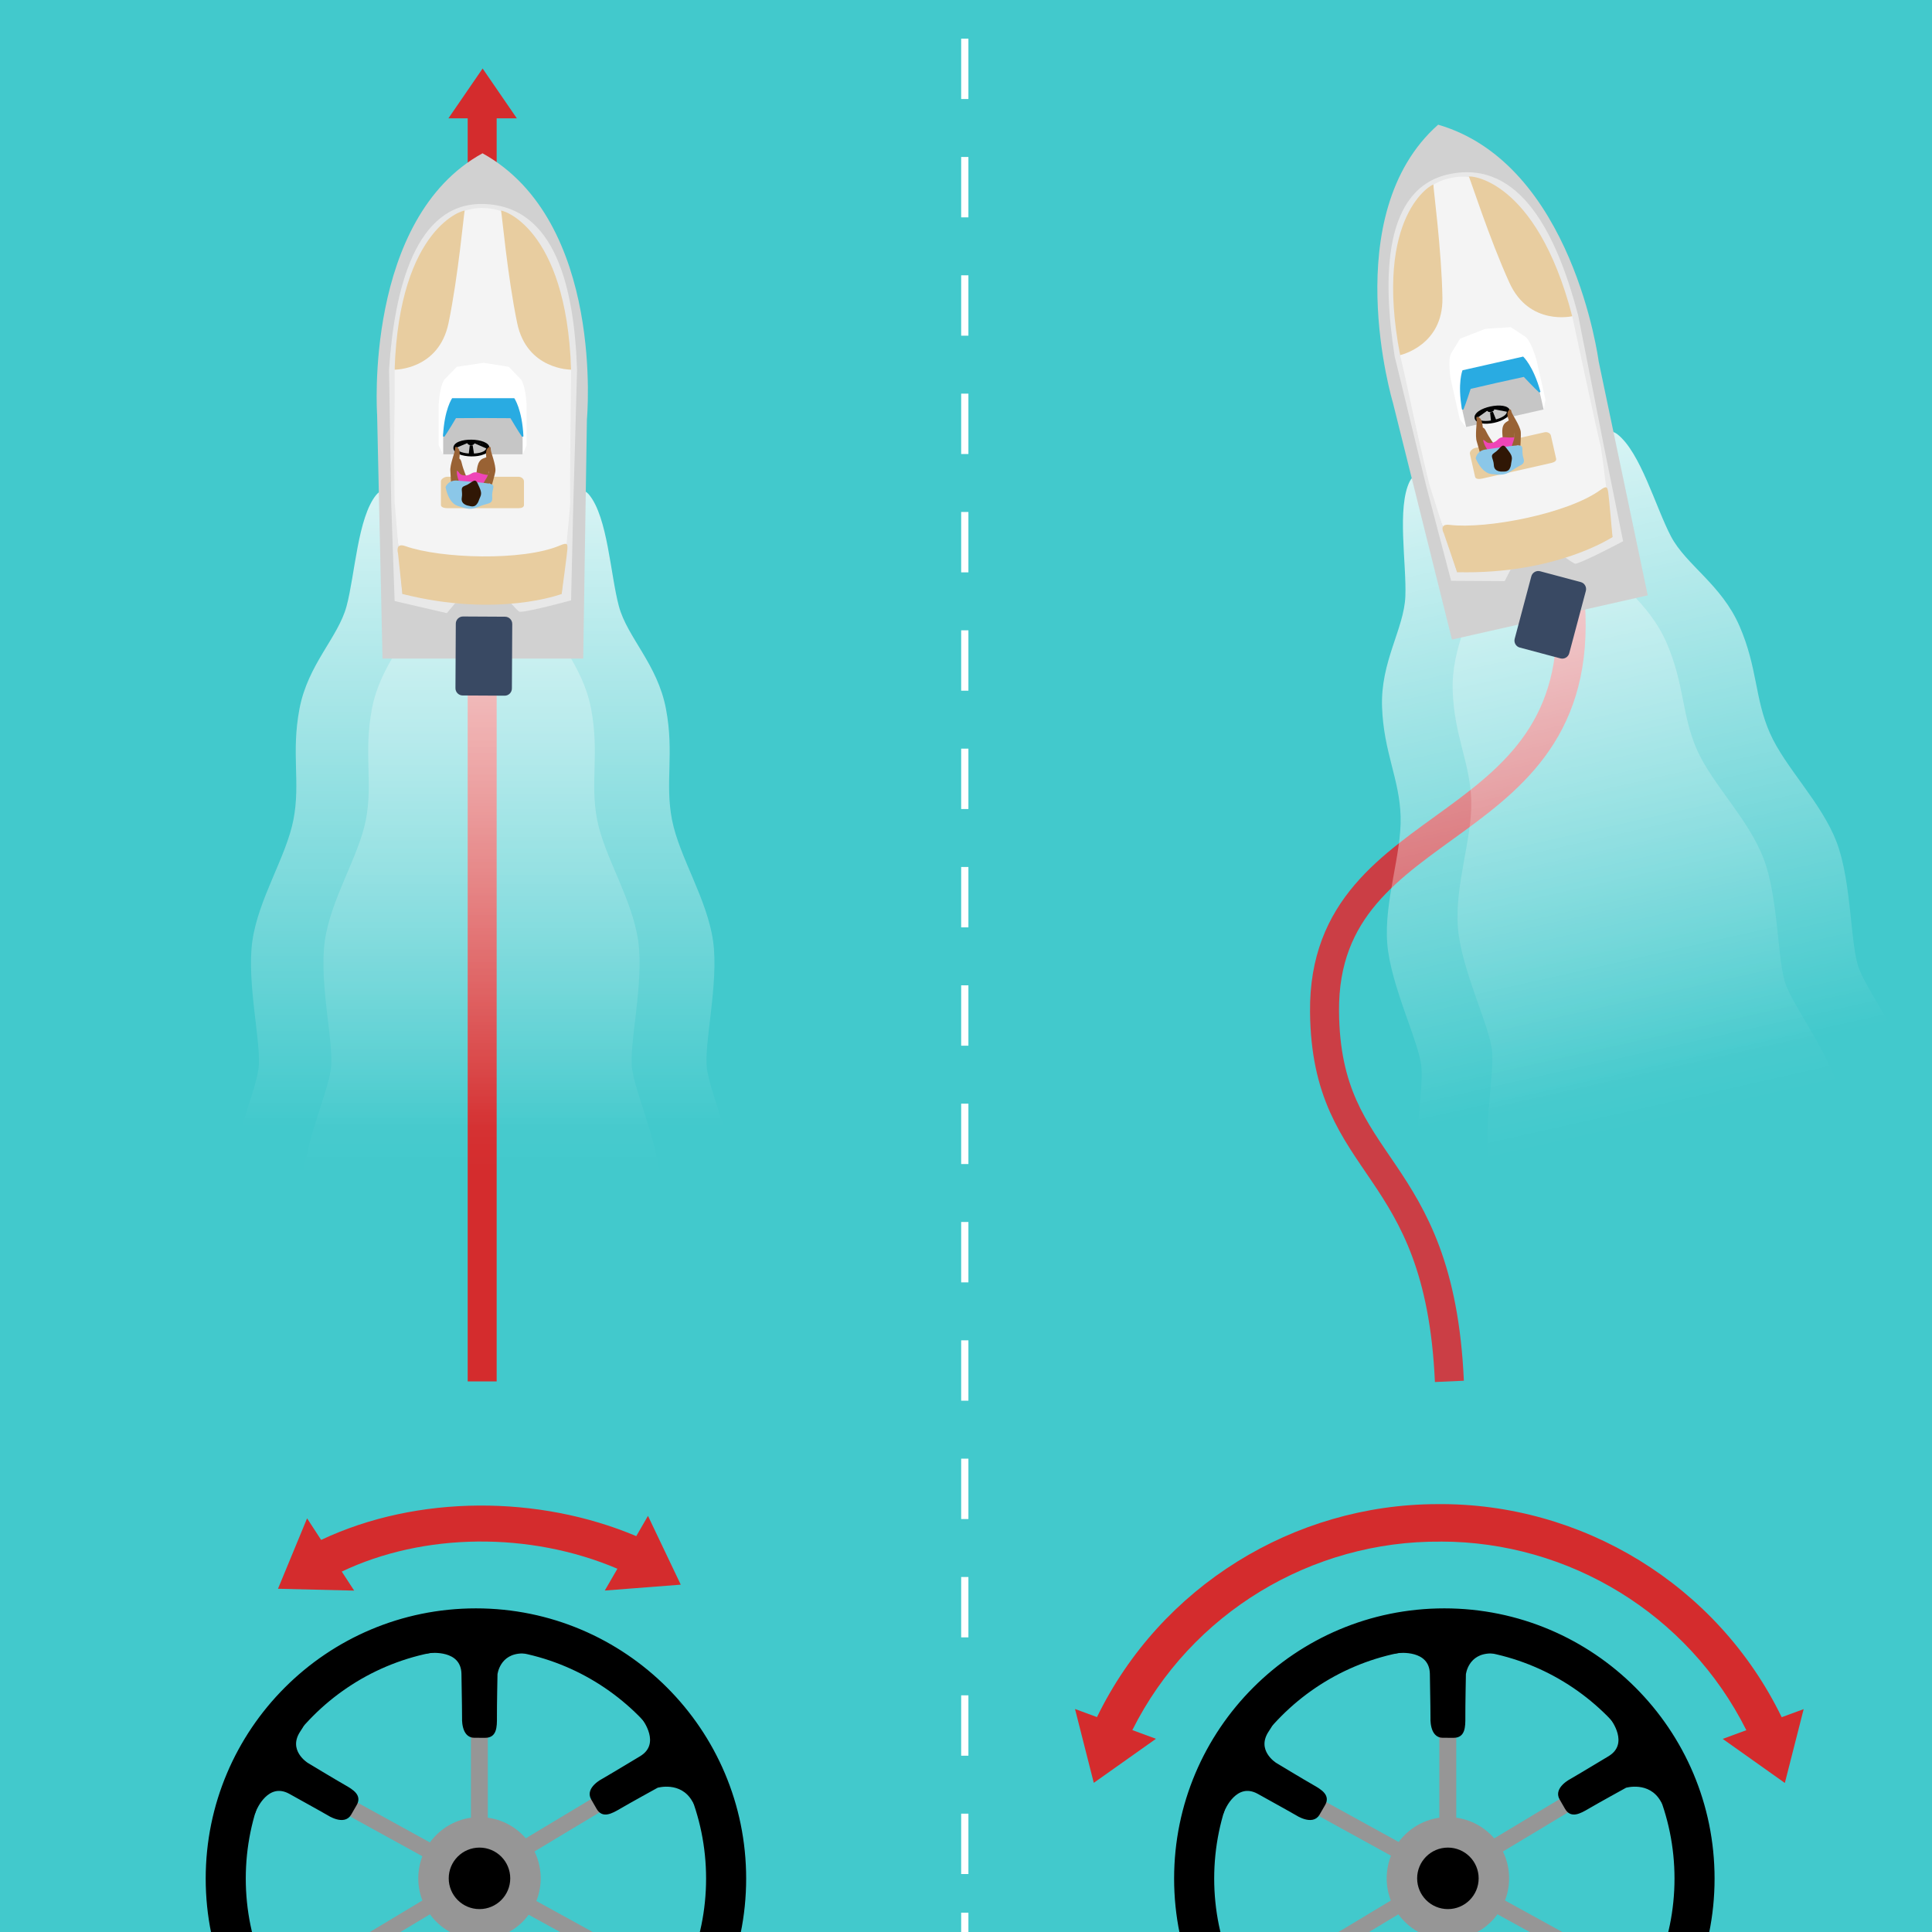 <?xml version="1.0" encoding="utf-8"?>
<!-- Generator: Adobe Illustrator 16.0.0, SVG Export Plug-In . SVG Version: 6.00 Build 0)  -->
<!DOCTYPE svg PUBLIC "-//W3C//DTD SVG 1.1//EN" "http://www.w3.org/Graphics/SVG/1.1/DTD/svg11.dtd">
<svg version="1.1" id="Capa_1" xmlns="http://www.w3.org/2000/svg" xmlns:xlink="http://www.w3.org/1999/xlink" x="0px" y="0px"
	 width="800px" height="800px" viewBox="0 0 800 800" enable-background="new 0 0 800 800" xml:space="preserve">
<rect x="0" y="0" width="800" height="800" fill="#333333" stroke="none"/>
<g id="Curves">
	<polygon opacity="0.6" fill="#39BCC4" enable-background="new    " points="-9.027,-25.033 808.455,-27.921 809.451,803.682 
		-9.027,803.682 	"/>
	<rect x="-23" y="-30" fill="#42C9CC" width="840" height="843"/>
	<g id="Barcos">
	</g>
	<g>
		<g>
			<line fill="none" stroke="#FFFFFF" stroke-width="3" stroke-miterlimit="10" x1="399.5" y1="-20" x2="399.5" y2="-7"/>
			
				<line fill="none" stroke="#FFFFFF" stroke-width="3" stroke-miterlimit="10" stroke-dasharray="25,24" x1="399.5" y1="16" x2="399.5" y2="780"/>
			<line fill="none" stroke="#FFFFFF" stroke-width="3" stroke-miterlimit="10" x1="399.5" y1="792" x2="399.5" y2="804"/>
		</g>
	</g>
	<path opacity="0.8" fill="#F90606" enable-background="new    " d="M281.889,656.174l-13.574-28.483l-4.853,8.389
		c-40.088-16.954-90.463-17.329-130.486,1.562c-0.02-0.028-0.034-0.045-0.034-0.045l-5.786-8.886l-12.046,29.159l31.542,0.768
		l-5.133-7.879c33.855-16.134,77.855-16.634,114.132-1.178l-5.221,9.027L281.889,656.174z"/>
	<g id="Timó">
		<rect x="195" y="711" fill="#969696" width="7" height="130"/>
		
			<rect x="192.287" y="708.004" transform="matrix(-0.482 0.876 -0.876 -0.482 969.797 979.134)" fill="#969696" width="6.518" height="136.311"/>
		
			<rect x="190.438" y="710.991" transform="matrix(0.515 0.857 -0.857 0.515 761.971 212.008)" fill="#969696" width="6.518" height="136.275"/>
		<circle cx="198.698" cy="776.384" r="14.547"/>
		<path stroke="#000000" stroke-miterlimit="10" d="M197.073,666.489c-61.523,0-111.398,49.874-111.398,111.396
			c0,61.523,49.875,111.398,111.398,111.398c61.523,0,111.396-49.875,111.396-111.398
			C308.471,716.363,258.596,666.489,197.073,666.489z M197.073,873.69c-52.911,0-95.804-42.896-95.804-95.807
			s42.893-95.803,95.804-95.803c52.912,0,95.804,42.892,95.804,95.803S249.984,873.69,197.073,873.69z"/>
		<path stroke="#000000" stroke-miterlimit="10" d="M177.787,684.025c0.461-0.064,13.57-1.566,13.789,9.064
			c0.219,10.633,0.254,18.126,0.254,18.126s-0.495,7.872,4.567,7.866c0.486,0,4.163,0.006,4.578,0.006
			c4.209,0,4.333-3.925,4.296-8.021c-0.04-4.447,0.233-17.806,0.233-17.806s0.958-9.106,10.968-9.106
			c10.271,0-2.147-3.601-2.147-3.601l-32.306,0.203L177.787,684.025z"/>
		<path stroke="#000000" stroke-miterlimit="10" d="M105.58,749.654c0.176-0.435,5.141-12.432,14.459-7.304
			c9.319,5.13,15.826,8.846,15.826,8.846s6.569,4.36,9.096-0.022c0.243-0.422,2.086-3.604,2.293-3.963
			c2.105-3.645-1.233-5.714-4.799-7.729c-3.871-2.188-15.301-9.104-15.301-9.104s-8.777-5.438-3.198-13.752
			c5.703-8.495-3.395-0.241-3.395-0.241l-15.977,28.079L105.58,749.654z"/>
		<path stroke="#000000" stroke-miterlimit="10" d="M126.511,842.606c-0.287-0.367-8.193-10.665,0.906-16.175
			c9.1-5.508,15.571-9.28,15.571-9.28s7.064-3.51,4.529-7.893c-0.244-0.421-2.077-3.604-2.284-3.967
			c-2.104-3.646-5.565-1.79-9.096,0.291c-3.83,2.257-15.534,8.7-15.534,8.7s-9.04,3.295-14.046-5.375
			c-5.136-8.896-1.369,4.088-1.369,4.088l16.329,27.876L126.511,842.606z"/>
		<path stroke="#000000" stroke-miterlimit="10" d="M220.291,870.789c-0.461,0.064-13.334,1.762-13.552-8.871
			c-0.219-10.635-0.254-18.126-0.254-18.126s0.494-7.872-4.568-7.866c-0.486,0-4.163-0.005-4.577-0.005
			c-4.209-0.001-4.333,3.924-4.296,8.021c0.04,4.443-0.233,17.804-0.233,17.804s-1.939,10.183-12.181,10.124
			c-10.271-0.058,3.359,2.582,3.359,2.582l32.306-0.203L220.291,870.789z"/>
		<path stroke="#000000" stroke-miterlimit="10" d="M289.01,805.356c-0.175,0.432-5.14,12.429-14.458,7.301
			c-9.319-5.127-15.825-8.843-15.825-8.843s-6.569-4.364-9.096,0.021c-0.243,0.422-2.085,3.604-2.293,3.962
			c-2.104,3.646,1.233,5.715,4.8,7.732c3.87,2.187,15.301,9.103,15.301,9.103s7.457,6.622,2.451,15.292
			c-5.135,8.896,4.142-1.299,4.142-1.299l15.977-28.08L289.01,805.356z"/>
		<path stroke="#000000" stroke-miterlimit="10" d="M266.218,711.474c0.287,0.366,8.194,10.665-0.906,16.171
			c-9.1,5.511-15.57,9.284-15.57,9.284s-7.065,3.509-4.529,7.892c0.243,0.421,2.078,3.604,2.285,3.966
			c2.104,3.646,5.565,1.791,9.096-0.29c3.829-2.257,15.534-8.7,15.534-8.7s9.923-2.917,14.928,5.751
			c5.136,8.896,0.486-4.464,0.486-4.464l-16.33-27.876L266.218,711.474z"/>
		<path fill="#969696" d="M198.544,752.436c-13.998,0-25.346,11.351-25.346,25.348c0,13.998,11.348,25.346,25.346,25.346
			s25.346-11.348,25.346-25.346C223.891,763.783,212.542,752.436,198.544,752.436z M198.544,790.517
			c-7.034,0-12.736-5.699-12.736-12.733c0-7.033,5.703-12.735,12.736-12.735c7.034,0,12.736,5.702,12.736,12.735
			C211.281,784.814,205.579,790.517,198.544,790.517z"/>
	</g>
	<g>
		<g id="Timó_12_">
			<rect x="596" y="711" fill="#969696" width="7" height="130"/>
			
				<rect x="593.278" y="708.026" transform="matrix(-0.482 0.876 -0.876 -0.482 1564.129 627.623)" fill="#969696" width="6.516" height="136.298"/>
			
				<rect x="591.423" y="710.992" transform="matrix(0.515 0.857 -0.857 0.515 956.664 -131.724)" fill="#969696" width="6.516" height="136.298"/>
			<circle cx="599.699" cy="776.384" r="14.547"/>
			<path stroke="#000000" stroke-miterlimit="10" d="M598.072,666.489c-61.523,0-111.397,49.874-111.397,111.396
				c0,61.523,49.874,111.398,111.397,111.398c61.521,0,111.396-49.875,111.396-111.398
				C709.47,716.363,659.596,666.489,598.072,666.489z M598.072,873.69c-52.91,0-95.803-42.896-95.803-95.807
				s42.893-95.803,95.803-95.803c52.912,0,95.805,42.892,95.805,95.803S650.984,873.69,598.072,873.69z"/>
			<path stroke="#000000" stroke-miterlimit="10" d="M578.787,684.025c0.461-0.064,13.57-1.566,13.789,9.064
				s0.254,18.126,0.254,18.126s-0.494,7.872,4.568,7.866c0.483,0,4.159,0.006,4.574,0.006c4.211,0,4.333-3.925,4.299-8.021
				c-0.039-4.447,0.23-17.806,0.23-17.806s0.958-9.106,10.968-9.106c10.271,0-2.146-3.601-2.146-3.601l-32.309,0.203
				L578.787,684.025z"/>
			<path stroke="#000000" stroke-miterlimit="10" d="M506.58,749.654c0.176-0.435,5.141-12.432,14.459-7.304
				c9.318,5.13,15.825,8.846,15.825,8.846s6.566,4.36,9.096-0.022c0.243-0.422,2.086-3.604,2.293-3.963
				c2.105-3.645-1.23-5.714-4.8-7.729c-3.87-2.188-15.301-9.104-15.301-9.104s-8.777-5.438-3.198-13.752
				c5.702-8.495-3.396-0.241-3.396-0.241l-15.977,28.079L506.58,749.654z"/>
			<path stroke="#000000" stroke-miterlimit="10" d="M527.512,842.606c-0.287-0.367-8.19-10.665,0.905-16.175
				c9.101-5.508,15.571-9.28,15.571-9.28s7.062-3.51,4.525-7.893c-0.24-0.421-2.074-3.604-2.281-3.967
				c-2.104-3.646-5.565-1.79-9.099,0.291c-3.83,2.257-15.534,8.7-15.534,8.7s-9.037,3.295-14.046-5.375
				c-5.137-8.896-1.366,4.088-1.366,4.088l16.326,27.876L527.512,842.606z"/>
			<path stroke="#000000" stroke-miterlimit="10" d="M621.291,870.789c-0.462,0.064-13.334,1.762-13.553-8.871
				c-0.219-10.635-0.254-18.126-0.254-18.126s0.494-7.872-4.568-7.866c-0.486,0-4.162-0.005-4.577-0.005
				c-4.209-0.001-4.333,3.924-4.296,8.021c0.039,4.443-0.232,17.804-0.232,17.804s-1.938,10.183-12.182,10.124
				c-10.271-0.058,3.359,2.582,3.359,2.582l32.307-0.203L621.291,870.789z"/>
			<path stroke="#000000" stroke-miterlimit="10" d="M690.01,805.356c-0.174,0.432-5.14,12.429-14.458,7.301
				c-9.316-5.127-15.825-8.843-15.825-8.843s-6.566-4.364-9.096,0.021c-0.243,0.422-2.086,3.604-2.293,3.962
				c-2.104,3.646,1.232,5.715,4.799,7.732c3.87,2.187,15.303,9.103,15.303,9.103s7.455,6.622,2.45,15.292
				c-5.136,8.896,4.145-1.299,4.145-1.299l15.977-28.08L690.01,805.356z"/>
			<path stroke="#000000" stroke-miterlimit="10" d="M667.218,711.474c0.286,0.366,8.194,10.665-0.905,16.171
				c-9.101,5.511-15.568,9.284-15.568,9.284s-7.065,3.509-4.528,7.892c0.242,0.421,2.077,3.604,2.284,3.966
				c2.104,3.646,5.562,1.791,9.097-0.29c3.828-2.257,15.533-8.7,15.533-8.7s9.923-2.917,14.928,5.751
				c5.14,8.896,0.486-4.464,0.486-4.464l-16.329-27.876L667.218,711.474z"/>
			<path fill="#969696" d="M599.545,752.436c-13.998,0-25.346,11.351-25.346,25.348c0,13.998,11.348,25.346,25.346,25.346
				c13.997,0,25.346-11.348,25.346-25.346S613.542,752.436,599.545,752.436z M599.545,790.517c-7.034,0-12.736-5.699-12.736-12.733
				c0-7.033,5.702-12.735,12.736-12.735c7.033,0,12.736,5.702,12.736,12.735S606.578,790.517,599.545,790.517z"/>
		</g>
		<path opacity="0.8" fill="#F90606" enable-background="new    " d="M739.067,738.287l7.791-30.572l-9.097,3.342
			c-26.706-54.955-82.909-88.87-142.816-88.227c-59.095,0.149-114.294,33.896-140.707,88.18l-9.097-3.35l7.773,30.579L478.66,720
			l-9.786-3.604c24.314-48.573,74.361-78.502,127.7-78.038c0.001-0.008,0.003-0.016,0.006-0.024
			c52.919-0.014,102.424,29.857,126.542,78.103l-9.787,3.599L739.067,738.287z"/>
	</g>
	<path opacity="0.8" fill="none" stroke="#ED1C24" stroke-width="12" stroke-miterlimit="10" enable-background="new    " d="
		M649.887,245.311c10.646,104.689-102.209,87.782-101.43,173.59C549.066,486,596,479.028,600.164,572"/>
	<polygon opacity="0.8" fill="#F90606" enable-background="new    " points="205.66,49.634 205.66,49 214.011,49 199.844,28.366 
		185.676,49 193.66,49 193.66,49.634 193.66,572 205.66,572 	"/>
	<g id="Barco_1_">
		<g id="Ones_2_" display="none" opacity="0.5">
			
				<linearGradient id="SVGID_1_" gradientUnits="userSpaceOnUse" x1="1005.234" y1="440.934" x2="1005.234" y2="157.198" gradientTransform="matrix(-0.99 -0.144 0.144 -0.99 1582.693 889.542)">
				<stop  offset="0" style="stop-color:#FFFFFF;stop-opacity:0.8"/>
				<stop  offset="0.931" style="stop-color:#FFFFFF;stop-opacity:0"/>
			</linearGradient>
			<path display="inline" fill="url(#SVGID_1_)" d="M525.043,532.649c2.929-9.682,0.196-35.978,5.197-52.933
				c5.001-16.956,18.874-32.386,24.062-47.187c5.192-14.802,2.975-27.284,9.105-45.084c6.135-17.801,20.094-26.896,25.435-39.254
				c5.342-12.359,9.865-35.683,18.835-43.86c8.973-8.178,50.267,1.521,50.267,1.521s32.118,3.151,36.967,11.208
				c6.259,10.4,3.931,34.045,5.517,47.414c1.587,13.369,12.365,26.074,13.156,44.885c0.792,18.812-4.902,30.14-4.157,45.807
				c0.745,15.668,9.632,34.419,9.578,52.097c-0.053,17.68-10.185,42.098-10.145,52.207c0.04,10.111,5.116,27.273,5.135,44.457
				l-99.941-14.583l-6.69-0.978l-99.94-14.582C512.348,557.324,522.115,542.328,525.043,532.649z"/>
			
				<linearGradient id="SVGID_2_" gradientUnits="userSpaceOnUse" x1="1004.736" y1="440.935" x2="1004.736" y2="157.197" gradientTransform="matrix(-0.99 -0.144 0.144 -0.99 1582.693 889.542)">
				<stop  offset="0" style="stop-color:#FFFFFF;stop-opacity:0.8"/>
				<stop  offset="1" style="stop-color:#FFFFFF;stop-opacity:0"/>
			</linearGradient>
			<path display="inline" opacity="0.5" fill="url(#SVGID_2_)" enable-background="new    " d="M555.719,537.126
				c2.928-9.68,0.196-35.975,5.197-52.93c5-16.956,18.873-32.39,24.065-47.188c5.188-14.801,2.97-27.284,9.104-45.085
				s20.095-26.896,25.435-39.254c5.344-12.359,9.865-35.683,18.839-43.861c8.97-8.177,15.629-3.532,15.629-3.532
				s6.392-0.603,11.237,7.453c6.262,10.4,3.933,34.045,5.52,47.415c1.586,13.369,12.365,26.074,13.157,44.886
				c0.791,18.811-4.904,30.139-4.158,45.807c0.746,15.667,9.631,34.418,9.578,52.095c-0.056,17.682-10.188,42.1-10.146,52.208
				c0.04,10.112,5.116,27.274,5.135,44.458l-74.214-10.83l-6.69-0.976l-65.311-9.53C543.021,561.801,552.79,546.804,555.719,537.126
				z"/>
		</g>
		<g id="Ones_1_">
			
				<linearGradient id="SVGID_3_" gradientUnits="userSpaceOnUse" x1="375.108" y1="682.009" x2="375.108" y2="398.273" gradientTransform="matrix(0.975 -0.22 -0.22 -0.975 410.62 934.899)">
				<stop  offset="0" style="stop-color:#FFFFFF;stop-opacity:0.8"/>
				<stop  offset="0.931" style="stop-color:#FFFFFF;stop-opacity:0"/>
			</linearGradient>
			<path fill="url(#SVGID_3_)" d="M769.783,401.089c-3.667-9.423-2.979-35.851-9.271-52.369
				c-6.295-16.519-21.317-30.831-27.64-45.187c-6.319-14.355-5.069-26.973-12.562-44.246c-7.489-17.273-22.109-25.263-28.392-37.172
				c-6.28-11.909-12.593-34.814-22.168-42.274c-9.574-7.46-49.995,5.4-49.995,5.4s-31.779,5.624-35.99,14.03
				c-5.438,10.853-1.289,34.247-1.838,47.699c-0.548,13.452-10.312,26.952-9.646,45.768c0.663,18.816,7.217,29.67,7.684,45.348
				c0.468,15.678-6.94,35.06-5.521,52.68c1.419,17.621,13.404,41.182,14.146,51.268c0.741,10.084-2.993,27.587-1.685,44.721
				l98.516-22.262l6.598-1.491l98.519-22.261C784.348,424.71,773.449,410.513,769.783,401.089z"/>
			
				<linearGradient id="SVGID_4_" gradientUnits="userSpaceOnUse" x1="374.602" y1="682.01" x2="374.602" y2="398.273" gradientTransform="matrix(0.975 -0.22 -0.22 -0.975 410.62 934.899)">
				<stop  offset="0" style="stop-color:#FFFFFF;stop-opacity:0.8"/>
				<stop  offset="1" style="stop-color:#FFFFFF;stop-opacity:0"/>
			</linearGradient>
			<path opacity="0.5" fill="url(#SVGID_4_)" enable-background="new    " d="M739.545,407.922
				c-3.667-9.423-2.976-35.851-9.271-52.369c-6.299-16.519-21.319-30.831-27.643-45.187c-6.317-14.356-5.067-26.973-12.562-44.246
				c-7.491-17.274-22.112-25.263-28.394-37.172c-6.276-11.909-12.593-34.814-22.169-42.275c-9.574-7.459-15.854-2.313-15.854-2.313
				s-6.419-0.107-10.631,8.299c-5.438,10.853-1.288,34.248-1.839,47.699c-0.55,13.451-10.312,26.952-9.647,45.768
				s7.218,29.67,7.685,45.348c0.47,15.678-6.94,35.059-5.521,52.68c1.419,17.624,13.407,41.183,14.146,51.267
				c0.741,10.085-2.991,27.589-1.684,44.722l73.154-16.528l6.598-1.49l64.377-14.548
				C754.109,431.543,743.213,417.345,739.545,407.922z"/>
		</g>
		<g id="Capa_4_3_">
			<path fill="#D1D1D1" d="M601.229,264.836l81.064-18.318l-20.324-96.9c0,0-10.604-81.731-66.461-97.989
				c-42.05,37.236-18.729,115.128-18.729,115.128L601.229,264.836z"/>
			<path fill="#F4F4F4" d="M599.949,72.599c0,0,34.798-9.284,51.831,60.402c17.03,69.686,13.868,78.215,13.868,78.215
				l-65.203,14.734l-7.854-20.557l-13.593-60.148C578.998,145.243,566.991,82.28,599.949,72.599z"/>
			<path fill="#E8E8E8" d="M600.271,72.073c-27.244,5.614-27.998,42.235-22.773,75.483l13.16,54.068l10.213,38.866l22.188,0.132
				l2.487-4.814l22.601-5c0,0,3.625,2.755,4.308,2.601c3.831-0.865,19.634-9.297,19.634-9.297s-5.409-26.732-7.832-38.765
				c-0.082-0.408-10.637-54.281-10.812-54.951C644.898,97.965,629.896,65.969,600.271,72.073z M662.768,184.473
				c0.336,0.854,4.925,37.915,4.925,37.915s-13.505,5.794-17.118,6.611c-0.646,0.146-4.071-2.496-4.071-2.496l-21.34,4.721
				l-2.336,4.592l-19.474,1.112l-11.509-36.38c-7.726-32.088-7.194-32.685-12.089-53.5c-4.741-32.515-2.646-68.668,21.246-73.423
				c23.745-4.724,40.789,26.205,50.029,57.317C651.291,132.168,662.372,183.99,662.768,184.473z"/>
			<path fill="#FFFFFF" d="M615.132,136.492l-0.06-0.33l-10.45,4.056l-3.39,5.519c-2.053,2.321-0.509,11.336-0.509,11.336
				l3.734,16.526l2.525,3.218l11.602-4.837l2.873-7.816l-1.354-5.646L615.132,136.492z"/>
			<path fill="#FFFFFF" d="M614.911,136.542l0.161-0.381l10.552-0.69l5.353,3.544c2.851,1.215,5.248,10.035,5.248,10.035
				l3.735,16.527l-0.733,3.954l-12.471,0.602l-5.805-5.854l-1.073-5.71L614.911,136.542z"/>
			<path fill="#C6C6C6" d="M637.396,161.712c-0.148-0.502-6.646-6.947-6.646-6.947l-21.836,4.694l-3.708,8.999l0.245,1.089
				l0.123,0.543l0.124,0.544l1.395,6.173l32.076-7.249C639.169,169.56,637.545,162.215,637.396,161.712z"/>
			<path fill="#394963" d="M649.787,270.505c-0.424,1.596-2.062,2.545-3.656,2.12l-16.81-4.477
				c-1.596-0.425-2.542-2.064-2.118-3.659l6.879-25.822c0.424-1.595,2.062-2.544,3.657-2.119l16.81,4.479
				c1.595,0.424,2.541,2.061,2.117,3.656L649.787,270.505z"/>
			<path fill="#29ABE2" d="M630.693,147.655l-10.995,2.484l-4.194,0.948l-9.906,2.238c0,0-2.173,5.15-0.209,16.254
				c0.012,0.065,0.596-0.011,0.596-0.011c0.981-2.356,2.979-8.54,2.979-8.54l10.449-2.415l11.562-2.543c0,0,4.467,4.749,6.367,6.452
				c0,0,0.549-0.222,0.532-0.284C634.869,151.371,630.693,147.655,630.693,147.655z"/>
			<g id="Timó_14_">
				<path d="M610.634,173.292c0.998,4.421,15.644,1.448,14.562-3.333C624.245,165.759,609.585,168.656,610.634,173.292z
					 M611.89,172.956c-0.714-3.16,11.384-5.608,12.027-2.746C624.654,173.468,612.57,175.969,611.89,172.956z"/>
				<path d="M615.534,169.591c0,0,0.345,1.37,1.987,0.979c1.646-0.39,1.146-1.564,1.154-1.69S615.534,169.591,615.534,169.591z"/>
				<polygon points="617.012,170.755 617.407,174.478 619.582,173.986 618.186,170.491 				"/>
				<path d="M618.261,169.403c0.034-0.007,5.845,1.11,5.845,1.11l-0.103-1.405l-5.718-0.389L618.261,169.403z"/>
				<path d="M616.05,169.903c-0.033,0.008-4.953,3.55-4.953,3.55l-0.307-1.359l4.791-2.764L616.05,169.903z"/>
			</g>
			<g id="Tapiceria_13_">
				<path fill="#E8CDA0" d="M651.031,130.941c0,0-17.788,4.162-26.005-13.853c-8.22-18.015-16.398-43.472-16.795-43.954
					C607.837,72.651,635.972,73.156,651.031,130.941z"/>
				<path fill="#E8CDA0" d="M579.756,147.047c0,0,17.85-3.891,17.521-23.689c-0.327-19.797-3.888-46.299-3.736-46.904
					C593.689,75.849,568.506,88.401,579.756,147.047z"/>
				<path fill="#E8CDA0" d="M597.867,220.868c0,0-2.295-4.091,2.346-3.533c15.284,1.836,48.854-4.606,62.37-14.378
					c2.833-2.048,2.965-1.247,3.347,0.888c0.287,1.604,1.763,18.543,1.763,18.543s-23.359,15.572-64.339,14.538L597.867,220.868z"/>
				<path fill="#E8CDA0" d="M644.352,189.911c0.205,0.907-0.673,1.497-1.933,1.781l-28.698,6.485
					c-1.258,0.284-2.704,0.22-2.908-0.687l-2.161-9.573c-0.204-0.906,0.944-2.147,2.205-2.432L639.552,179
					c1.261-0.285,2.436,0.431,2.641,1.338L644.352,189.911z"/>
			</g>
		</g>
		<g>
			<path fill="#996234" d="M612.786,177.889c0,0,1.116-2.278,2.532,0.627c1.415,2.906,3.52,5.657,3.52,5.657
				s3.083-1.702,3.329-2.707c0.245-1.004-1.062-5.033,1.566-6.713c2.628-1.678,3.771-2.621,3.526,1.979
				c-0.243,4.6,0.001,7.753,0.001,7.753l-11.304,5.338l-3.021-11.254"/>
			<path fill="#EF45B7" d="M616.617,187.854c0,0-5.79-5.455-3.423-5.742c2.366-0.287,1.563,1.76,4.54,1.25
				c2.974-0.51,2.059-2.691,5.941-2.271c3.889,0.42,4.985-0.971,4.824,1.128c-0.164,2.099-0.107,2.974-0.107,2.974L616.617,187.854z
				"/>
			<path fill="#996234" d="M613.312,189.274c0,0-1.357-5.083-1.798-6.376c-0.816-2.421,0.132-8.043-0.083-8.984
				c-0.212-0.941-0.283-1.96,1.273-0.847c1.559,1.114,1.394,6.07,1.394,8.533c-0.001,2.462,2.163,4.97,2.396,5.71
				c0.227,0.741-1.577,0.008-1.577,0.008L613.312,189.274z"/>
			<path fill="#996234" d="M629.495,185.959c0,0,0.377-5.816,0.215-7.173c-0.304-2.538-3.575-7.206-3.789-8.146
				c-0.212-0.941-0.582-1.893-1.512-0.217c-0.933,1.676,1.35,6.08,2.408,8.303c1.062,2.223-0.903,5.415-0.791,6.182
				c0.111,0.767,2.517-0.669,2.517-0.669L629.495,185.959z"/>
			<path fill="#8BC7E8" d="M611.042,189.787c0,0,2.394,6.129,6.612,6.528c4.219,0.398,5.679,0.537,8.859-1.787
				c3.187-2.324,5.243-1.906,4.26-5.029c-0.986-3.121,0.771-5.253-2.396-5.061c-3.415,0.207-12.404,1.603-13.03,1.668
				C611.496,186.513,611.042,189.787,611.042,189.787z"/>
			<path fill="#301705" d="M622.344,195.256c0,0-3.646,0.454-3.771-2.607c-0.134-3.062-1.938-3.782,0.373-5.272
				c2.31-1.49,3.007-4.229,4.672-2.024c1.666,2.204,2.763,3.326,2.351,5.233c-0.411,1.909-0.146,2.292-0.92,3.616
				C624.273,195.527,622.344,195.256,622.344,195.256z"/>
		</g>
	</g>
	<g id="Barco">
		<g id="Ones">
			
				<linearGradient id="SVGID_5_" gradientUnits="userSpaceOnUse" x1="-82.118" y1="611.734" x2="-82.118" y2="328" gradientTransform="matrix(1 0 0 -1 282 814)">
				<stop  offset="0" style="stop-color:#FFFFFF;stop-opacity:0.8"/>
				<stop  offset="0.931" style="stop-color:#FFFFFF;stop-opacity:0"/>
			</linearGradient>
			<path fill="url(#SVGID_5_)" d="M292.764,442.75c-1.5-10,5-35.625,2.5-53.125s-14-34.771-17-50.167s1-27.427-2.5-45.927
				s-16-29.516-19.5-42.516s-4.609-36.733-12.305-46.121c-7.696-9.388-49.956-5.752-49.956-5.752s-32.237-1.52-38.198,5.752
				c-7.695,9.387-8.805,33.121-12.305,46.121s-16,24.016-19.5,42.516s0.5,30.531-2.5,45.927s-14.5,32.667-17,50.167
				s4,43.125,2.5,53.125S98,469,95.5,486h101h6.764h101C301.764,469,294.264,452.75,292.764,442.75z"/>
			
				<linearGradient id="SVGID_6_" gradientUnits="userSpaceOnUse" x1="-82.618" y1="611.735" x2="-82.618" y2="328" gradientTransform="matrix(1 0 0 -1 282 814)">
				<stop  offset="0" style="stop-color:#FFFFFF;stop-opacity:0.8"/>
				<stop  offset="1" style="stop-color:#FFFFFF;stop-opacity:0"/>
			</linearGradient>
			<path opacity="0.5" fill="url(#SVGID_6_)" enable-background="new    " d="M261.764,442.75c-1.5-10,5-35.625,2.5-53.125
				s-14-34.771-17-50.167s1-27.427-2.5-45.927s-16-29.516-19.5-42.516s-4.609-36.733-12.305-46.121
				c-7.695-9.387-14.956-5.752-14.956-5.752s-6.237-1.52-12.198,5.752c-7.695,9.388-8.805,33.121-12.305,46.121
				s-16,24.016-19.5,42.516s0.5,30.531-2.5,45.927s-14.5,32.667-17,50.167s4,43.125,2.5,53.125S128,469,125.5,486h75h6.764h66
				C270.764,469,263.264,452.75,261.764,442.75z"/>
		</g>
		<g id="Capa_4_1_">
			<path fill="#D1D1D1" d="M158.385,272.696h83.11l1.533-98.997c0,0,7.668-82.059-43.229-110.228
				c-49.224,27.052-43.646,108.168-43.646,108.168L158.385,272.696z"/>
			<path fill="#F4F4F4" d="M199.511,84.905c0,0,35.988-1.386,37.242,70.34c1.255,71.727-3.712,79.349-3.712,79.349h-66.848
				l-3.131-21.782v-61.665C163.062,151.145,165.229,87.084,199.511,84.905z"/>
			<path fill="#E8E8E8" d="M199.939,84.463c-27.811-0.528-36.617,35.025-38.851,68.608l0.92,55.639l1.396,40.161l21.613,5.019
				l3.487-4.147l23.147,0.104c0,0,2.927,3.486,3.625,3.486c3.928,0,21.199-4.741,21.199-4.741s0.617-27.267,0.905-39.538
				c0.01-0.417,1.589-55.291,1.566-55.979C237.763,119.555,230.181,85.039,199.939,84.463z M236.125,207.873
				c0.14,0.907-3.556,38.068-3.556,38.068s-14.447,2.675-18.155,2.675c-0.659,0-3.421-3.332-3.421-3.332l-21.854-0.099l-3.291,3.964
				l-19.236-3.207l-3.207-38.023c-0.464-33.002,0.183-33.467,0-54.848c2.542-32.76,12.552-67.563,36.906-66.934
				c24.202,0.626,34.011,34.551,36.166,66.934C236.459,154.326,235.846,207.315,236.125,207.873z"/>
			<path fill="#FFFFFF" d="M200.236,150.573l0.015-0.335l-11.087,1.652l-4.523,4.637c-2.511,1.812-2.991,10.945-2.991,10.945v16.943
				l1.754,3.695l12.382-2.162l4.526-6.99l-0.075-5.805L200.236,150.573L200.236,150.573z"/>
			<path fill="#FFFFFF" d="M200.01,150.574l0.241-0.336l10.444,1.652l4.44,4.637c2.509,1.812,2.907,10.945,2.907,10.945v16.943
				l-1.587,3.695l-12.297-2.162l-4.371-6.99l0.212-5.806L200.01,150.574z"/>
			<path fill="#C6C6C6" d="M216.394,180.08c-0.034-0.523-4.951-8.241-4.951-8.241l-22.333-0.234l-5.601,7.96v1.117v0.557v0.558
				v6.329h32.885C216.394,188.126,216.429,180.604,216.394,180.08z"/>
			<path fill="#394963" d="M211.965,285.096c-0.008,1.65-1.354,2.982-3.004,2.973l-17.396-0.092c-1.648-0.01-2.98-1.356-2.973-3.007
				l0.144-26.722c0.009-1.65,1.354-2.982,3.005-2.973l17.396,0.094c1.65,0.008,2.98,1.354,2.972,3.004L211.965,285.096z"/>
			<path fill="#29ABE2" d="M212.955,164.892h-11.272h-4.3h-10.156c0,0-3.256,4.545-3.787,15.808c-0.005,0.065,0.581,0.12,0.581,0.12
				c1.479-2.082,4.787-7.673,4.787-7.673l10.726-0.052l11.84,0.068c0,0,3.307,5.616,4.787,7.697c0,0,0.585-0.095,0.582-0.16
				C216.209,169.436,212.955,164.892,212.955,164.892z"/>
			<g id="Timó_13_">
				<path d="M187.737,185.477c0,4.532,14.938,4.859,14.938-0.042C202.675,181.129,187.737,180.724,187.737,185.477z
					 M189.037,185.426c0-3.24,12.337-2.962,12.337-0.028C201.375,188.739,189.037,188.515,189.037,185.426z"/>
				<path d="M193.333,182.947c0,0,0.035,1.413,1.725,1.394c1.691-0.017,1.464-1.272,1.5-1.394
					C196.593,182.825,193.333,182.947,193.333,182.947z"/>
				<polygon points="194.519,184.409 194.083,188.126 196.313,188.126 195.721,184.409 				"/>
				<path d="M196.034,183.365c0.035,0,5.456,2.371,5.456,2.371l0.21-1.394l-5.491-1.639L196.034,183.365z"/>
				<path d="M193.768,183.365c-0.034,0-5.613,2.371-5.613,2.371v-1.394l5.282-1.639L193.768,183.365z"/>
			</g>
			<g id="Tapiceria_12_">
				<path fill="#E8CDA0" d="M236.477,153.071c0,0-18.268,0.139-22.312-19.244c-4.043-19.383-6.413-46.017-6.693-46.575
					C207.192,86.695,234.523,93.388,236.477,153.071z"/>
				<path fill="#E8CDA0" d="M163.404,153.071c0,0,18.268,0.139,22.312-19.244c4.044-19.383,6.415-46.017,6.693-46.575
					C192.687,86.694,165.356,93.388,163.404,153.071z"/>
				<path fill="#E8CDA0" d="M164.799,229.069c0,0-1.337-4.496,3.067-2.929c14.503,5.161,48.668,6.275,64.005-0.277
					c3.215-1.374,3.166-0.563,3.068,1.603c-0.072,1.625-2.37,18.475-2.37,18.475s-26.217,10.041-65.958,0L164.799,229.069z"/>
				<path fill="#E8CDA0" d="M216.964,209.119c0,0.93-0.986,1.311-2.277,1.311h-29.422c-1.29,0-2.687-0.381-2.687-1.311v-9.814
					c0-0.929,1.396-1.886,2.687-1.886h29.422c1.292,0,2.277,0.957,2.277,1.886V209.119z"/>
			</g>
		</g>
		<g>
			<path fill="#996234" d="M188.824,190.436c0,0,1.591-1.977,2.331,1.17c0.74,3.147,2.187,6.293,2.187,6.293
				s3.382-0.981,3.844-1.906c0.461-0.925,0.074-5.144,3.007-6.203c2.934-1.058,4.26-1.725,3.007,2.708
				c-1.252,4.434-1.708,7.562-1.708,7.562l-12.202,2.715l-0.465-11.643"/>
			<path fill="#EF45B7" d="M190.364,201c0,0-4.445-6.597-2.073-6.355s1.14,2.062,4.153,2.22c3.013,0.158,2.601-2.171,6.299-0.905
				c3.697,1.266,5.076,0.152,4.456,2.164c-0.622,2.012-0.759,2.877-0.759,2.877L190.364,201L190.364,201z"/>
			<path fill="#996234" d="M186.828,201.656c0,0-0.204-5.257-0.346-6.615c-0.265-2.542,1.899-7.817,1.899-8.781
				c0-0.964,0.153-1.975,1.429-0.545c1.274,1.43,0.021,6.228-0.521,8.63c-0.544,2.401,1.015,5.324,1.075,6.097
				c0.058,0.772-1.54-0.34-1.54-0.34L186.828,201.656z"/>
			<path fill="#996234" d="M203.343,201.99c0,0,1.649-5.591,1.791-6.949c0.264-2.542-1.899-7.817-1.899-8.781
				c0-0.964-0.151-1.975-1.428-0.545c-1.275,1.43-0.023,6.228,0.52,8.63c0.545,2.401-2.075,5.082-2.134,5.855
				c-0.059,0.773,2.602-0.098,2.602-0.098L203.343,201.99z"/>
			<path fill="#8BC7E8" d="M184.5,201.656c0,0,0.984,6.506,5.012,7.825c4.028,1.319,5.42,1.775,9.037,0.21
				c3.618-1.566,5.535-0.703,5.261-3.967c-0.273-3.262,1.912-4.954-1.221-5.465c-3.376-0.551-12.451-1.171-13.077-1.245
				C185.665,198.562,184.5,201.656,184.5,201.656z"/>
			<path fill="#301705" d="M194.319,209.481c0,0-3.656-0.36-3.107-3.375c0.546-3.015-1.057-4.116,1.525-5.06
				c2.582-0.944,3.865-3.462,5.004-0.944c1.139,2.517,1.961,3.853,1.139,5.623c-0.821,1.771-0.649,2.203-1.694,3.325
				C196.142,210.171,194.319,209.481,194.319,209.481z"/>
		</g>
	</g>
</g>
</svg>
